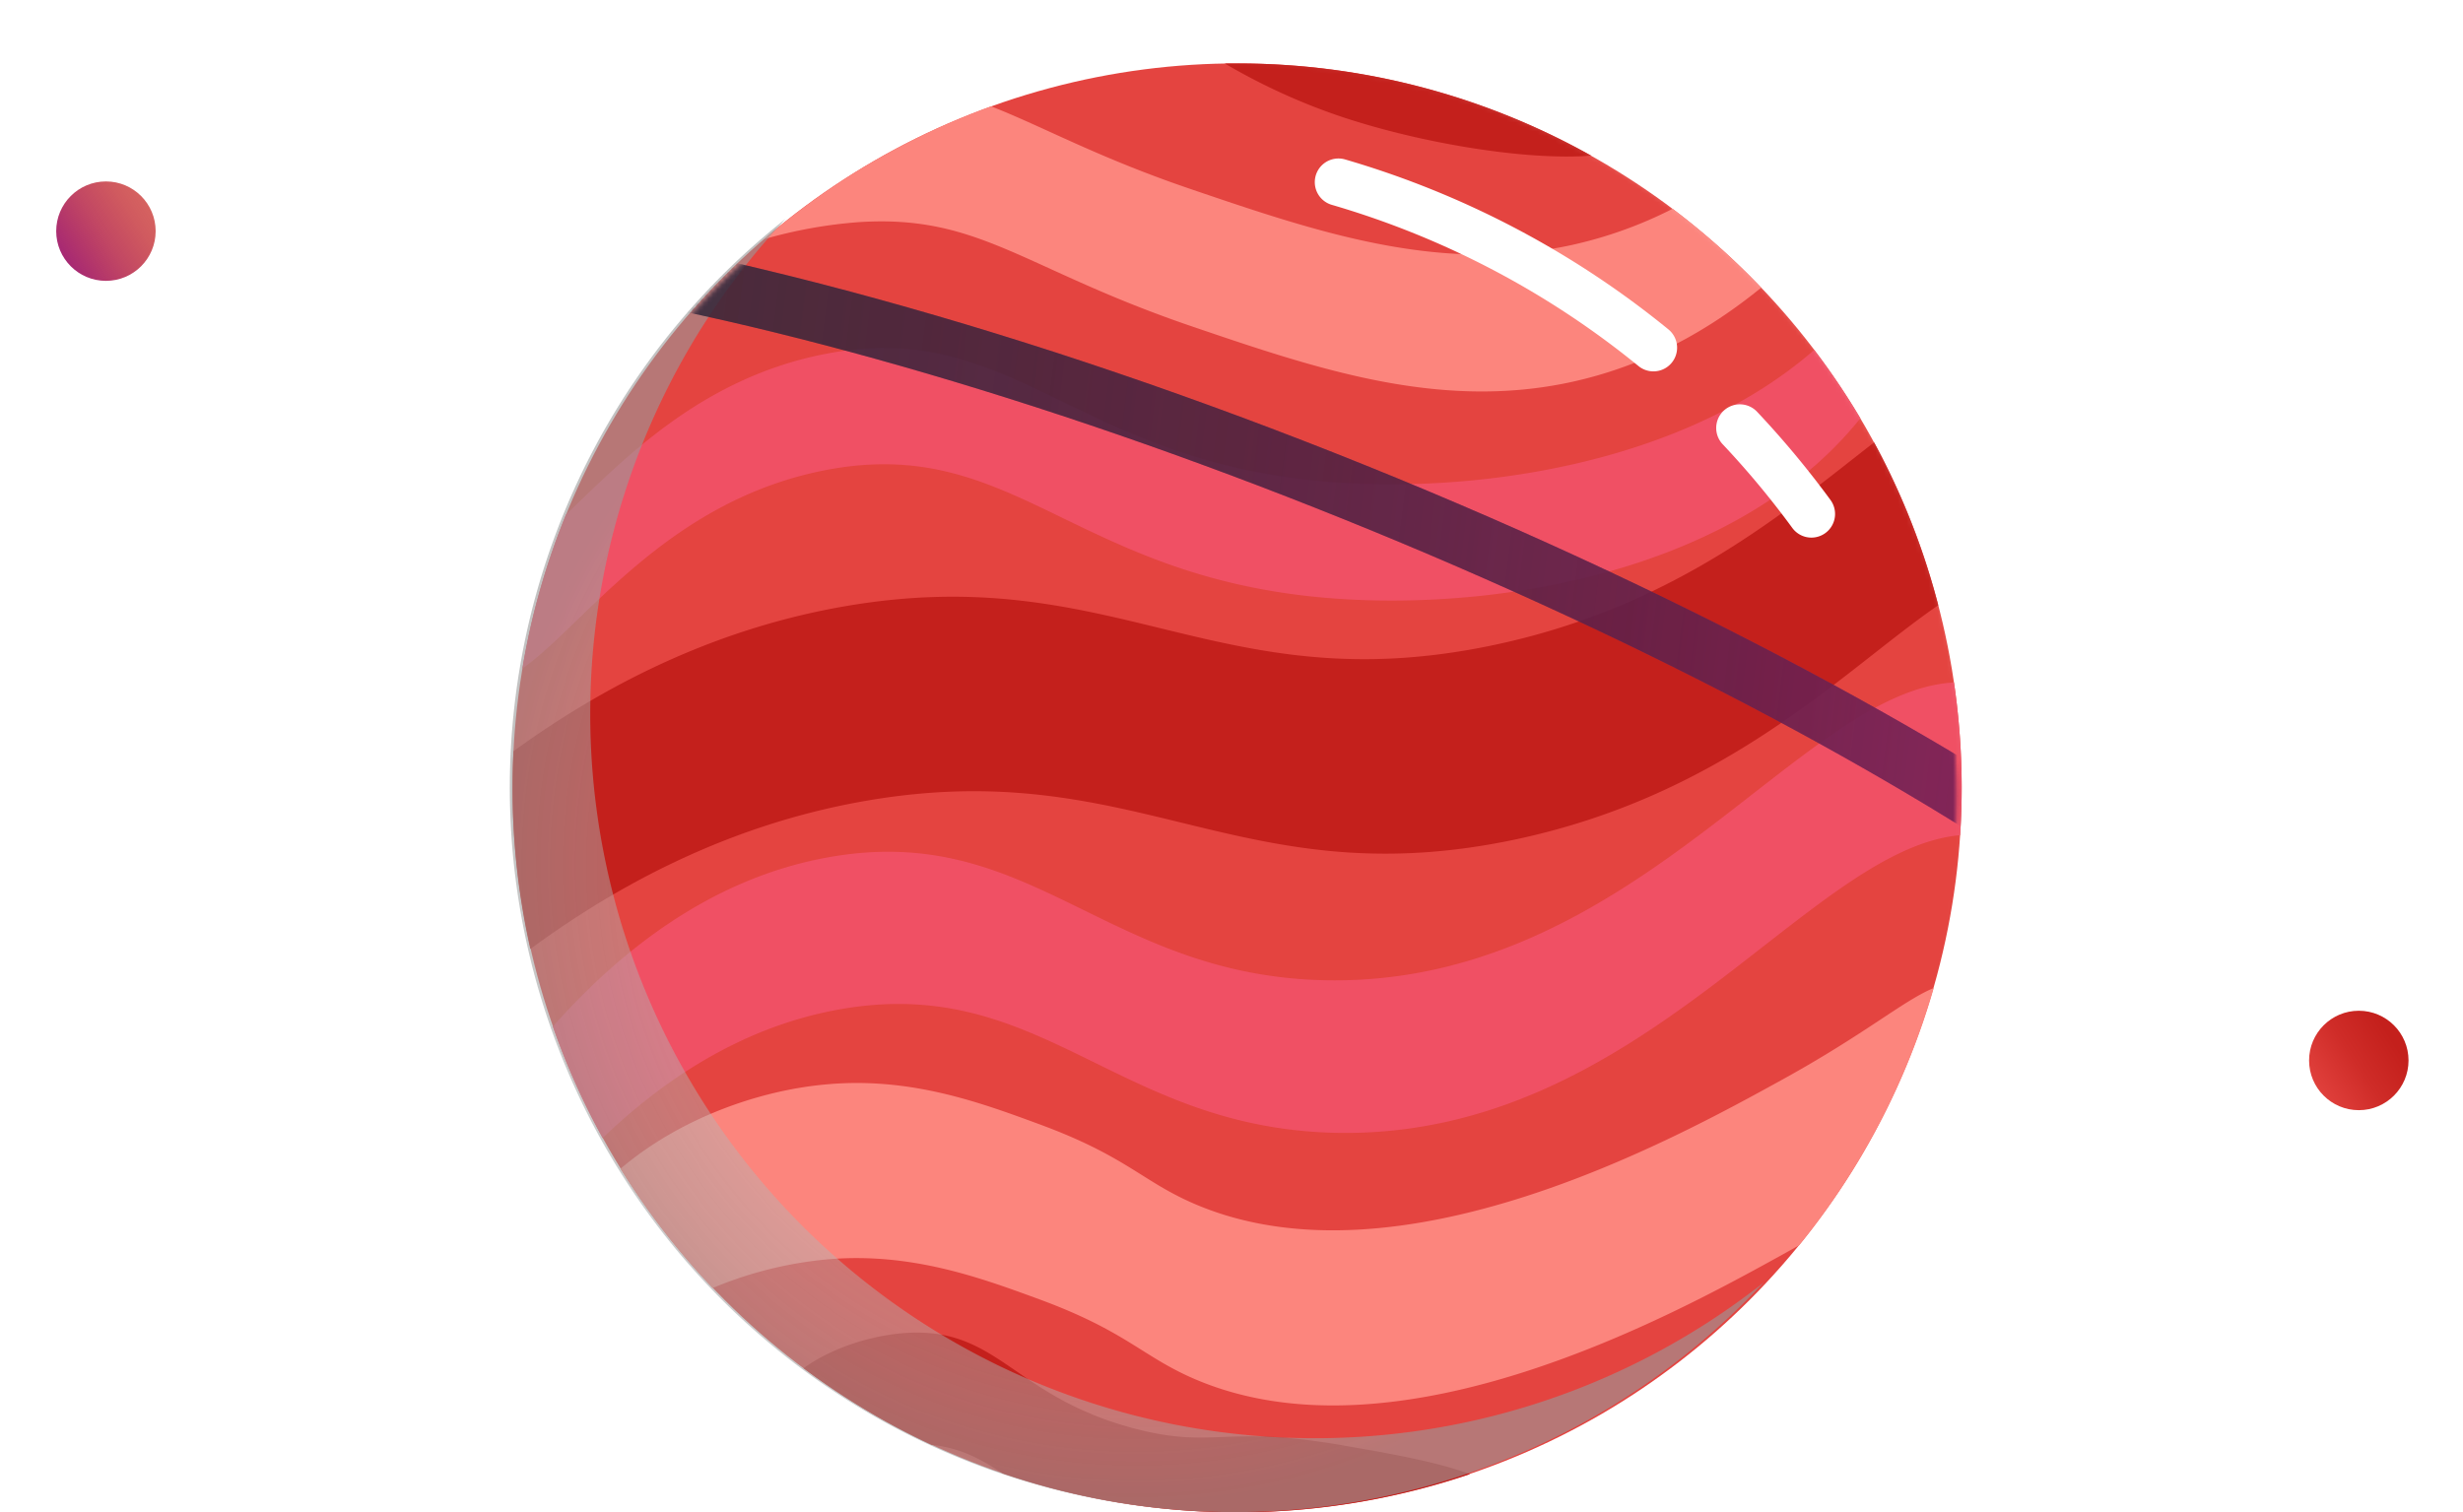 <svg xmlns="http://www.w3.org/2000/svg" xmlns:xlink="http://www.w3.org/1999/xlink" viewBox="0 0 554.32 340.42"><defs><style>.cls-1{opacity:0.78;}.cls-2{filter:url(#luminosity-noclip-3);}.cls-3{isolation:isolate;}.cls-4{fill:#e44440;}.cls-5{fill:#c4201c;}.cls-6{fill:#f05064;}.cls-7{fill:#fc857d;}.cls-8{opacity:0.6;fill:url(#未命名漸層_16);}.cls-16,.cls-8{mix-blend-mode:overlay;}.cls-9{mask:url(#mask);}.cls-10,.cls-11{mix-blend-mode:color-dodge;}.cls-10{fill:url(#未命名漸層_38);}.cls-11{fill:url(#未命名漸層_56);}.cls-12,.cls-13{mix-blend-mode:screen;}.cls-12{fill:url(#未命名漸層_63);}.cls-13{fill:url(#未命名漸層_57);}.cls-14{fill:none;stroke:#fff;stroke-linecap:round;stroke-miterlimit:10;stroke-width:10.65px;}.cls-15{mask:url(#mask-3);}.cls-16{opacity:0.5;fill:url(#未命名漸層_144);}.cls-17{filter:url(#luminosity-noclip);}</style><radialGradient id="未命名漸層_16" cx="255.81" cy="194.83" r="143.36" gradientUnits="userSpaceOnUse"><stop offset="0" stop-color="#fff" stop-opacity="0"/><stop offset="0.13" stop-color="#f7f7f7" stop-opacity="0.08"/><stop offset="0.38" stop-color="#e1e1e1" stop-opacity="0.3"/><stop offset="0.7" stop-color="#bdbdbd" stop-opacity="0.65"/><stop offset="1" stop-color="#999"/></radialGradient><filter id="luminosity-noclip" x="0" y="16.6" width="554.32" height="297.17" filterUnits="userSpaceOnUse" color-interpolation-filters="sRGB"><feFlood flood-color="#fff" result="bg"/><feBlend in="SourceGraphic" in2="bg"/></filter><mask id="mask" x="0" y="16.6" width="554.32" height="297.17" maskUnits="userSpaceOnUse"><g class="cls-17"><path d="M80,111.7"/><path class="cls-1" d="M413.89,90.82a163.07,163.07,0,0,0-289.54,31.93l302,122.7A162.94,162.94,0,0,0,413.89,90.82Z"/></g></mask><linearGradient id="未命名漸層_38" x1="463.37" y1="-43.06" x2="93.48" y2="397.76" gradientTransform="matrix(0.54, 0.84, -0.84, 0.54, 274.15, -150.42)" gradientUnits="userSpaceOnUse"><stop offset="0" stop-color="#a72973"/><stop offset="0.94" stop-color="#2e4454"/></linearGradient><linearGradient id="未命名漸層_56" x1="463.37" y1="-43.06" x2="93.48" y2="397.76" gradientTransform="matrix(0.54, 0.84, -0.84, 0.54, 274.15, -150.42)" gradientUnits="userSpaceOnUse"><stop offset="0" stop-color="#a72973"/><stop offset="0.13" stop-color="#83205a" stop-opacity="0.87"/><stop offset="0.32" stop-color="#55153a" stop-opacity="0.7"/><stop offset="0.5" stop-color="#300c21" stop-opacity="0.57"/><stop offset="0.67" stop-color="#16050f" stop-opacity="0.48"/><stop offset="0.82" stop-color="#060104" stop-opacity="0.42"/><stop offset="0.94" stop-opacity="0.4"/></linearGradient><linearGradient id="未命名漸層_63" x1="466.17" y1="-14.41" x2="466.17" y2="7.98" gradientTransform="matrix(0.54, 0.84, -0.84, 0.54, 274.15, -150.42)" gradientUnits="userSpaceOnUse"><stop offset="0" stop-color="#c4201c"/><stop offset="0.43" stop-color="#cf2c28"/><stop offset="1" stop-color="#e44440"/></linearGradient><linearGradient id="未命名漸層_57" x1="33.35" y1="309" x2="33.35" y2="331.39" gradientTransform="matrix(0.54, 0.84, -0.84, 0.54, 274.15, -150.42)" gradientUnits="userSpaceOnUse"><stop offset="0" stop-color="#c4201c" stop-opacity="0.7"/><stop offset="0.2" stop-color="#c02127" stop-opacity="0.74"/><stop offset="0.55" stop-color="#b62446" stop-opacity="0.84"/><stop offset="1" stop-color="#a72973"/></linearGradient><filter id="luminosity-noclip-3" x="112.6" y="-163.91" width="565" height="520" filterUnits="userSpaceOnUse" color-interpolation-filters="sRGB"><feFlood flood-color="#fff" result="bg"/><feBlend in="SourceGraphic" in2="bg"/></filter><mask id="mask-3" x="112.6" y="-163.91" width="565" height="520" maskUnits="userSpaceOnUse"><path class="cls-2" d="M588.6-106.91l-276-57-200,93s25.24,65.4,51.45,132.05A163.07,163.07,0,1,1,360.18,318.47l44.42,37.62,254-56,19-171Z"/></mask><radialGradient id="未命名漸層_144" cx="318.08" cy="142.92" r="140.39" gradientUnits="userSpaceOnUse"><stop offset="0" stop-color="#fff"/><stop offset="0.1" stop-color="#fff" stop-opacity="0.98"/><stop offset="0.22" stop-color="#fff" stop-opacity="0.91"/><stop offset="0.36" stop-color="#fff" stop-opacity="0.81"/><stop offset="0.51" stop-color="#fff" stop-opacity="0.67"/><stop offset="0.67" stop-color="#fff" stop-opacity="0.48"/><stop offset="0.84" stop-color="#fff" stop-opacity="0.25"/><stop offset="1" stop-color="#fff" stop-opacity="0"/></radialGradient></defs><title>資產 2</title><g class="cls-3"><g id="圖層_2" data-name="圖層 2"><g id="Star3"><circle class="cls-4" cx="278.43" cy="177.35" r="163.07" transform="translate(-43.86 248.82) rotate(-45)"/><path class="cls-5" d="M421.79,99.58c-19.82,15.37-45,37.31-86.57,45.82-61.41,12.58-84.34-19.39-145-8.94-27.11,4.67-51.92,16.12-74.65,32.64q-.21,4.1-.21,8.25a163.57,163.57,0,0,0,4,36.27c23-16.91,48.15-28.64,75.66-33.38,60.65-10.45,83.58,21.52,145,8.94,48.56-10,74.8-38.24,96.2-52.94A161.84,161.84,0,0,0,421.79,99.58Z"/><path class="cls-6" d="M298.16,220.65C248.62,219.59,231.9,184.73,186.3,193c-26.68,4.82-47.19,21.5-61.88,38.08a162.41,162.41,0,0,0,11.21,25.09C149.36,243,167,231.19,188.68,227.26,234.27,219,251,253.88,300.54,255c68.6,1.47,106-63.9,140.6-67,.22-3.52.35-7.06.35-10.63a163.23,163.23,0,0,0-1.73-23.75C404.94,155.48,367.43,222.14,298.16,220.65Z"/><path class="cls-7" d="M400.93,243.13c-23.93,13.18-86,47.39-131.78,28-12.09-5.13-15.44-10.77-35.2-18.05-13.38-4.93-29-10.68-47.83-9-15.51,1.36-33.22,7.75-46.47,19a163.58,163.58,0,0,0,20.74,26.86,87.43,87.43,0,0,1,25.73-6.45c18.85-1.66,34.45,4.09,47.83,9,19.76,7.28,23.11,12.92,35.2,18.05,45.78,19.41,107.85-14.79,131.78-28,1.39-.76,2.71-1.51,4-2.24a162.8,162.8,0,0,0,30.28-57.9C428.31,225.25,420,232.63,400.93,243.13Z"/><path class="cls-6" d="M418.69,94.16a161.23,161.23,0,0,0-10.38-15.39c-28.69,25-73.58,32.05-106.66,29.88-60.09-3.94-73-37.59-116.43-28.88-27.67,5.55-45,23.78-57.84,36.05a161.86,161.86,0,0,0-9.81,34.67c13.67-9.55,32.21-37.44,67.65-44.55,43.39-8.71,56.34,24.94,116.43,28.88C339.07,137.28,391.58,128,418.69,94.16Z"/><path class="cls-7" d="M376.44,47a95,95,0,0,1-23.35,8.29c-29.46,6.21-56.81-3.1-84.84-12.64C247,35.45,234.6,28.42,223.05,23.94A163.1,163.1,0,0,0,172,53.83,104.84,104.84,0,0,1,193.34,50c27.21-1.74,36.9,10.53,74.91,23.47,28,9.54,55.38,18.85,84.84,12.64,17.76-3.75,32.15-12.27,43.27-21.35A163.5,163.5,0,0,0,376.44,47Z"/><path class="cls-5" d="M278.43,14.29c-.93,0-1.85,0-2.78,0a139.38,139.38,0,0,0,26.9,12.2c17.15,5.66,40.68,9.7,55.58,8.55A162.31,162.31,0,0,0,278.43,14.29Z"/><path class="cls-5" d="M330.81,331.82c-7.48-2.81-18.66-4.74-29.16-6.56-26-4.49-28.55.89-46-3.61-27.05-7-30.68-22.35-50.54-21.66-8.2.29-17.78,3.27-24.26,8a163.23,163.23,0,0,0,28.82,17.25c6.43.65,11.11,3.2,16,6.44a163.78,163.78,0,0,0,105.19.15Z"/><path class="cls-8" d="M396.91,288.71A163.08,163.08,0,0,1,176.83,49.25,163.08,163.08,0,1,0,396.91,288.71Z"/><g class="cls-9"><path class="cls-10" d="M552.65,290.87c16.69-41.37-93.11-124.69-245.25-186.1S18.38,27.12,1.68,68.49s93.1,124.69,245.25,186.1S536,332.24,552.65,290.87ZM251.83,242.45C113.16,186.48,12.08,113,26.08,78.34s137.75-17.4,276.42,38.57S542.24,246.36,528.25,281,390.5,298.42,251.83,242.45Z"/></g><g class="cls-9"><path class="cls-11" d="M552.65,290.87c16.69-41.37-93.11-124.69-245.25-186.1S18.38,27.12,1.68,68.49s93.1,124.69,245.25,186.1S536,332.24,552.65,290.87ZM251.83,242.45C113.16,186.48,12.08,113,26.08,78.34s137.75-17.4,276.42,38.57S542.24,246.36,528.25,281,390.5,298.42,251.83,242.45Z"/></g><circle class="cls-12" cx="530.87" cy="238.71" r="11.19"/><circle class="cls-13" cx="23.84" cy="52.03" r="11.19"/><path class="cls-14" d="M391.57,96.34a204.1,204.1,0,0,1,16.1,19.35"/><path class="cls-14" d="M301.23,41a201.08,201.08,0,0,1,70.89,37.27"/><g class="cls-15"><path class="cls-16" d="M445.76,96.34c0,111.43,47.7,189.5-63.74,189.5S180.26,195.51,180.26,84.08s27.25-80,138.68-80S445.76-15.09,445.76,96.34Z"/></g></g></g></g></svg>